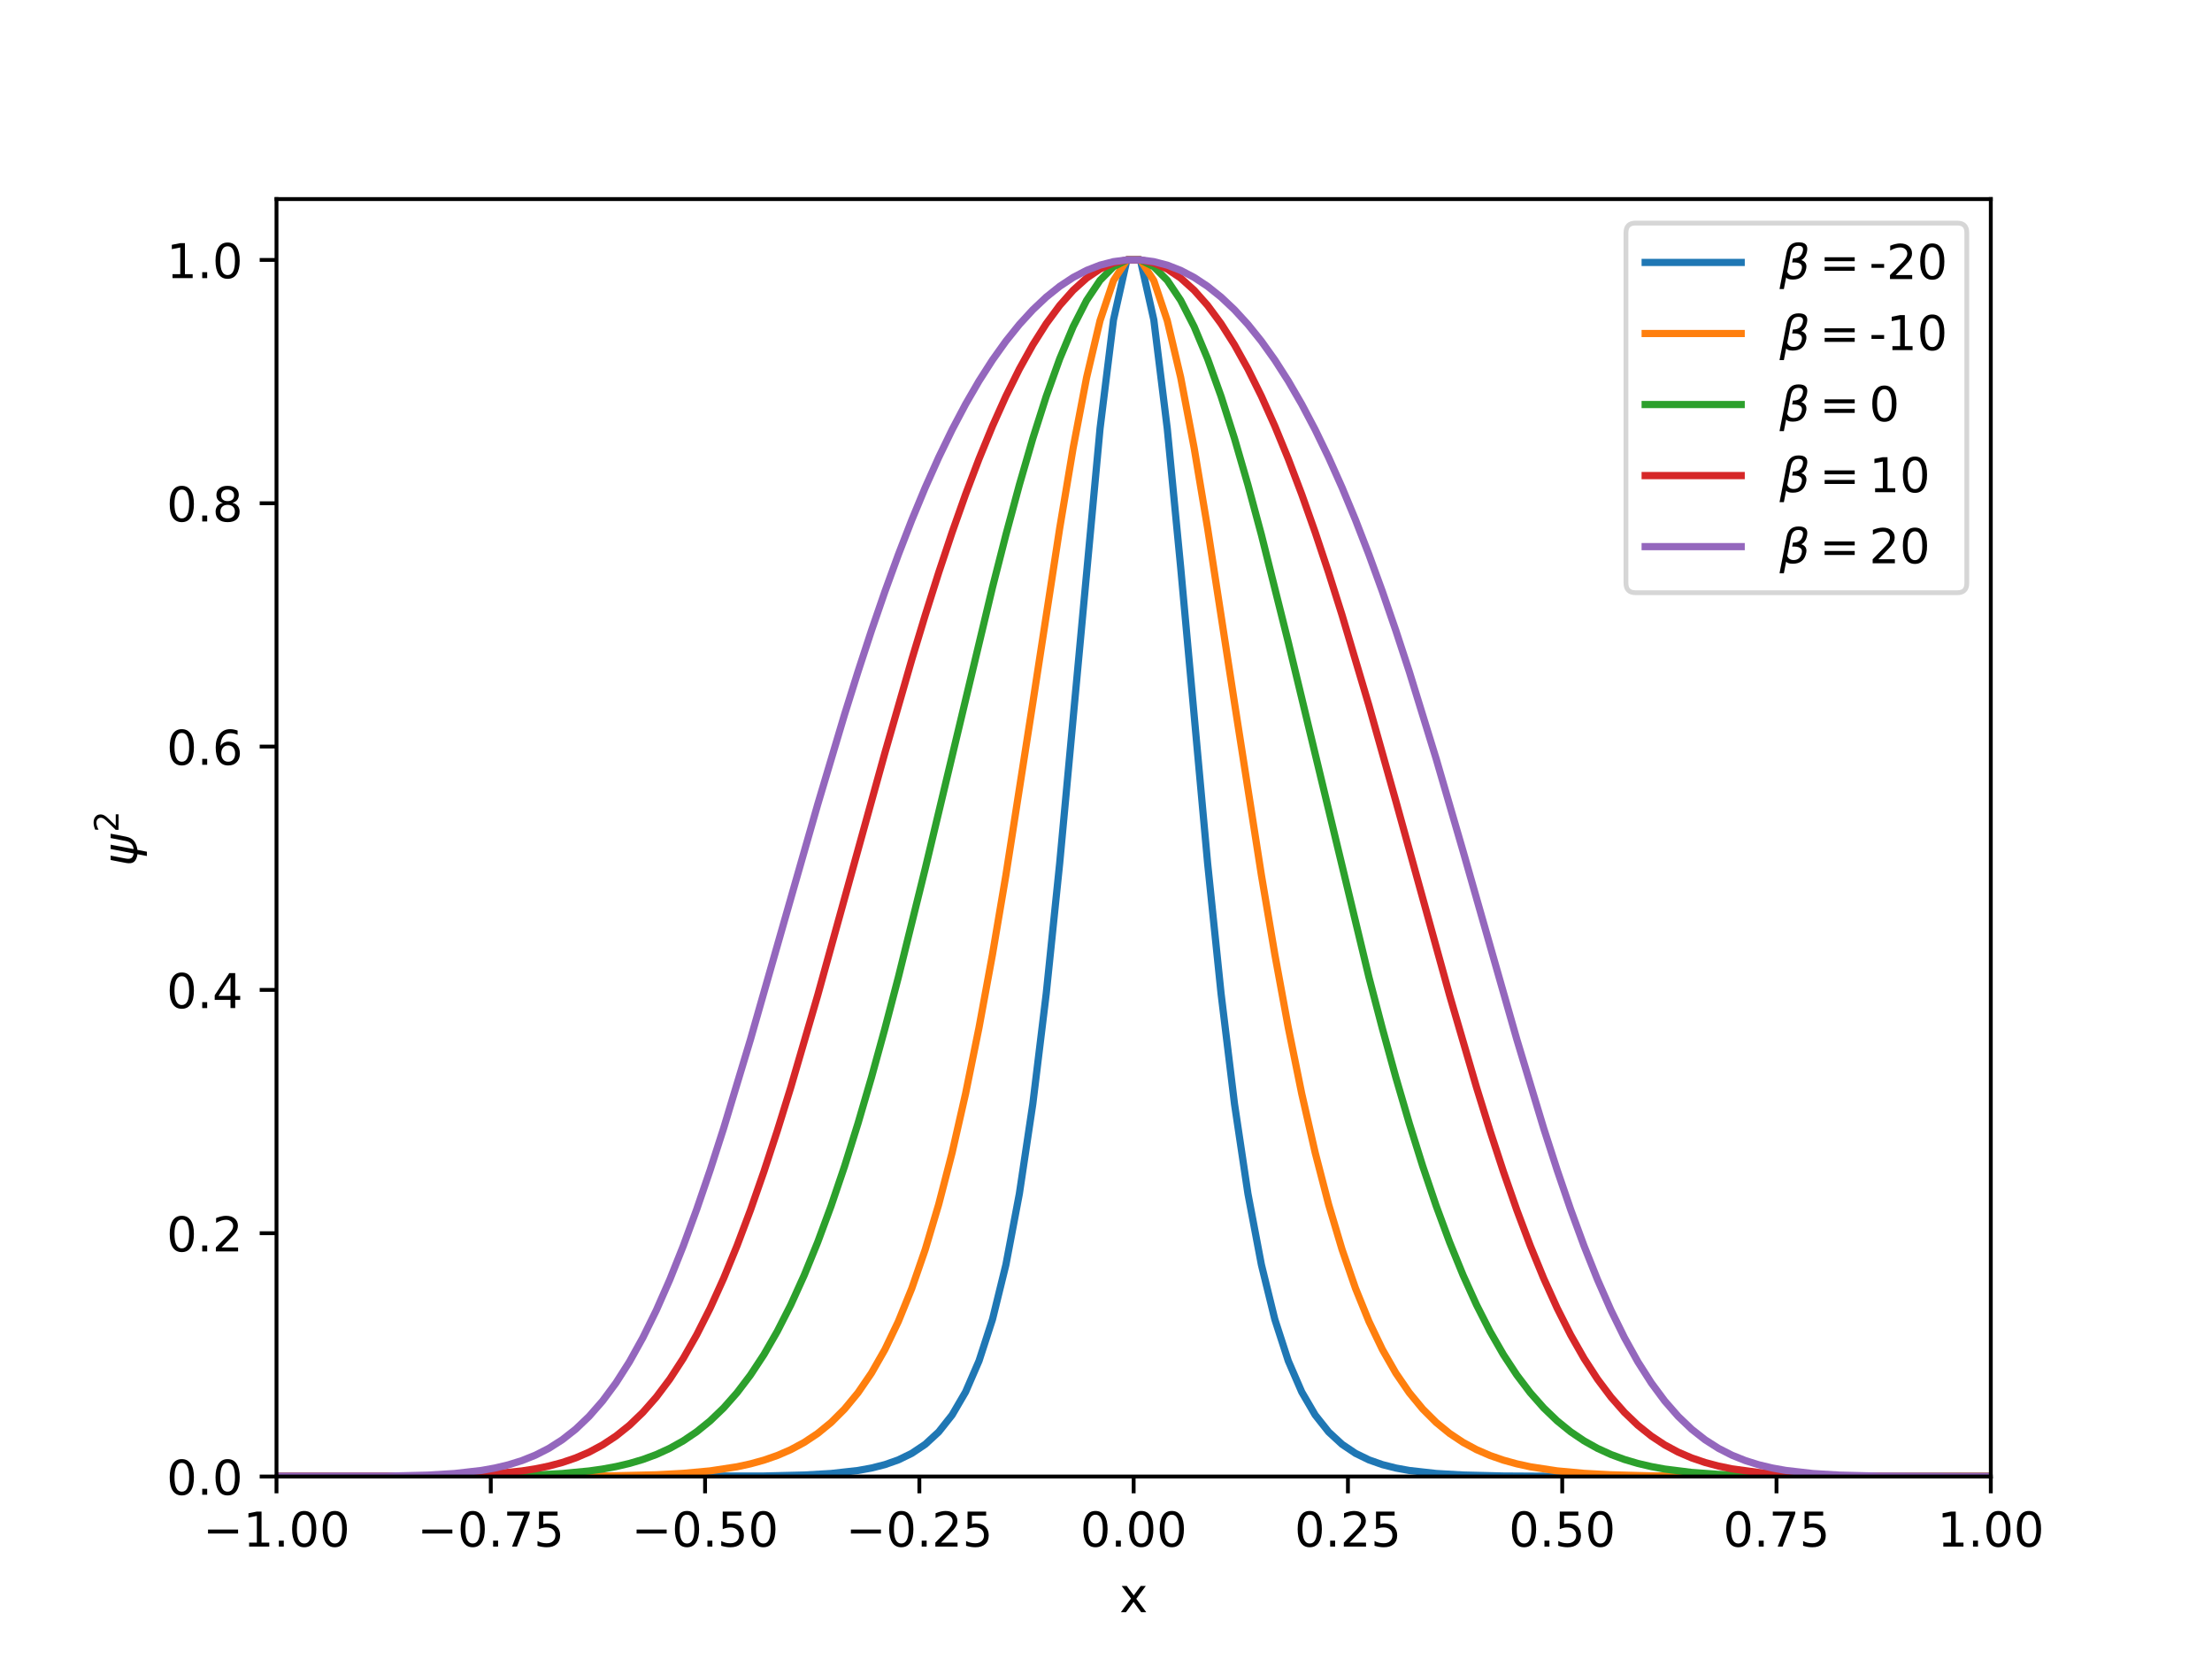 <?xml version="1.0" encoding="utf-8" standalone="no"?>
<!DOCTYPE svg PUBLIC "-//W3C//DTD SVG 1.1//EN"
  "http://www.w3.org/Graphics/SVG/1.1/DTD/svg11.dtd">
<!-- Created with matplotlib (https://matplotlib.org/) -->
<svg height="345.6pt" version="1.1" viewBox="0 0 460.8 345.6" width="460.8pt" xmlns="http://www.w3.org/2000/svg" xmlns:xlink="http://www.w3.org/1999/xlink">
 <defs>
  <style type="text/css">
*{stroke-linecap:butt;stroke-linejoin:round;}
  </style>
 </defs>
 <g id="figure_1">
  <g id="patch_1">
   <path d="M 0 345.6 
L 460.8 345.6 
L 460.8 0 
L 0 0 
z
" style="fill:#ffffff;"/>
  </g>
  <g id="axes_1">
   <g id="patch_2">
    <path d="M 57.6 307.584 
L 414.72 307.584 
L 414.72 41.472 
L 57.6 41.472 
z
" style="fill:#ffffff;"/>
   </g>
   <g id="matplotlib.axis_1">
    <g id="xtick_1">
     <g id="line2d_1">
      <defs>
       <path d="M 0 0 
L 0 3.5 
" id="me44cf822a3" style="stroke:#000000;stroke-width:0.8;"/>
      </defs>
      <g>
       <use style="stroke:#000000;stroke-width:0.8;" x="57.6" xlink:href="#me44cf822a3" y="307.584"/>
      </g>
     </g>
     <g id="text_1">
      <!-- −1.00 -->
      <defs>
       <path d="M 10.594 35.5 
L 73.188 35.5 
L 73.188 27.203 
L 10.594 27.203 
z
" id="DejaVuSans-8722"/>
       <path d="M 12.406 8.297 
L 28.516 8.297 
L 28.516 63.922 
L 10.984 60.406 
L 10.984 69.391 
L 28.422 72.906 
L 38.281 72.906 
L 38.281 8.297 
L 54.391 8.297 
L 54.391 0 
L 12.406 0 
z
" id="DejaVuSans-49"/>
       <path d="M 10.688 12.406 
L 21 12.406 
L 21 0 
L 10.688 0 
z
" id="DejaVuSans-46"/>
       <path d="M 31.781 66.406 
Q 24.172 66.406 20.328 58.906 
Q 16.5 51.422 16.5 36.375 
Q 16.5 21.391 20.328 13.891 
Q 24.172 6.391 31.781 6.391 
Q 39.453 6.391 43.281 13.891 
Q 47.125 21.391 47.125 36.375 
Q 47.125 51.422 43.281 58.906 
Q 39.453 66.406 31.781 66.406 
z
M 31.781 74.219 
Q 44.047 74.219 50.516 64.516 
Q 56.984 54.828 56.984 36.375 
Q 56.984 17.969 50.516 8.266 
Q 44.047 -1.422 31.781 -1.422 
Q 19.531 -1.422 13.062 8.266 
Q 6.594 17.969 6.594 36.375 
Q 6.594 54.828 13.062 64.516 
Q 19.531 74.219 31.781 74.219 
z
" id="DejaVuSans-48"/>
      </defs>
      <g transform="translate(42.277 322.182)scale(0.1 -0.1)">
       <use xlink:href="#DejaVuSans-8722"/>
       <use x="83.789" xlink:href="#DejaVuSans-49"/>
       <use x="147.412" xlink:href="#DejaVuSans-46"/>
       <use x="179.199" xlink:href="#DejaVuSans-48"/>
       <use x="242.822" xlink:href="#DejaVuSans-48"/>
      </g>
     </g>
    </g>
    <g id="xtick_2">
     <g id="line2d_2">
      <g>
       <use style="stroke:#000000;stroke-width:0.8;" x="102.24" xlink:href="#me44cf822a3" y="307.584"/>
      </g>
     </g>
     <g id="text_2">
      <!-- −0.75 -->
      <defs>
       <path d="M 8.203 72.906 
L 55.078 72.906 
L 55.078 68.703 
L 28.609 0 
L 18.312 0 
L 43.219 64.594 
L 8.203 64.594 
z
" id="DejaVuSans-55"/>
       <path d="M 10.797 72.906 
L 49.516 72.906 
L 49.516 64.594 
L 19.828 64.594 
L 19.828 46.734 
Q 21.969 47.469 24.109 47.828 
Q 26.266 48.188 28.422 48.188 
Q 40.625 48.188 47.75 41.5 
Q 54.891 34.812 54.891 23.391 
Q 54.891 11.625 47.562 5.094 
Q 40.234 -1.422 26.906 -1.422 
Q 22.312 -1.422 17.547 -0.641 
Q 12.797 0.141 7.719 1.703 
L 7.719 11.625 
Q 12.109 9.234 16.797 8.062 
Q 21.484 6.891 26.703 6.891 
Q 35.156 6.891 40.078 11.328 
Q 45.016 15.766 45.016 23.391 
Q 45.016 31 40.078 35.438 
Q 35.156 39.891 26.703 39.891 
Q 22.75 39.891 18.812 39.016 
Q 14.891 38.141 10.797 36.281 
z
" id="DejaVuSans-53"/>
      </defs>
      <g transform="translate(86.917 322.182)scale(0.1 -0.1)">
       <use xlink:href="#DejaVuSans-8722"/>
       <use x="83.789" xlink:href="#DejaVuSans-48"/>
       <use x="147.412" xlink:href="#DejaVuSans-46"/>
       <use x="179.199" xlink:href="#DejaVuSans-55"/>
       <use x="242.822" xlink:href="#DejaVuSans-53"/>
      </g>
     </g>
    </g>
    <g id="xtick_3">
     <g id="line2d_3">
      <g>
       <use style="stroke:#000000;stroke-width:0.8;" x="146.88" xlink:href="#me44cf822a3" y="307.584"/>
      </g>
     </g>
     <g id="text_3">
      <!-- −0.50 -->
      <g transform="translate(131.557 322.182)scale(0.1 -0.1)">
       <use xlink:href="#DejaVuSans-8722"/>
       <use x="83.789" xlink:href="#DejaVuSans-48"/>
       <use x="147.412" xlink:href="#DejaVuSans-46"/>
       <use x="179.199" xlink:href="#DejaVuSans-53"/>
       <use x="242.822" xlink:href="#DejaVuSans-48"/>
      </g>
     </g>
    </g>
    <g id="xtick_4">
     <g id="line2d_4">
      <g>
       <use style="stroke:#000000;stroke-width:0.8;" x="191.52" xlink:href="#me44cf822a3" y="307.584"/>
      </g>
     </g>
     <g id="text_4">
      <!-- −0.25 -->
      <defs>
       <path d="M 19.188 8.297 
L 53.609 8.297 
L 53.609 0 
L 7.328 0 
L 7.328 8.297 
Q 12.938 14.109 22.625 23.891 
Q 32.328 33.688 34.812 36.531 
Q 39.547 41.844 41.422 45.531 
Q 43.312 49.219 43.312 52.781 
Q 43.312 58.594 39.234 62.25 
Q 35.156 65.922 28.609 65.922 
Q 23.969 65.922 18.812 64.312 
Q 13.672 62.703 7.812 59.422 
L 7.812 69.391 
Q 13.766 71.781 18.938 73 
Q 24.125 74.219 28.422 74.219 
Q 39.75 74.219 46.484 68.547 
Q 53.219 62.891 53.219 53.422 
Q 53.219 48.922 51.531 44.891 
Q 49.859 40.875 45.406 35.406 
Q 44.188 33.984 37.641 27.219 
Q 31.109 20.453 19.188 8.297 
z
" id="DejaVuSans-50"/>
      </defs>
      <g transform="translate(176.197 322.182)scale(0.1 -0.1)">
       <use xlink:href="#DejaVuSans-8722"/>
       <use x="83.789" xlink:href="#DejaVuSans-48"/>
       <use x="147.412" xlink:href="#DejaVuSans-46"/>
       <use x="179.199" xlink:href="#DejaVuSans-50"/>
       <use x="242.822" xlink:href="#DejaVuSans-53"/>
      </g>
     </g>
    </g>
    <g id="xtick_5">
     <g id="line2d_5">
      <g>
       <use style="stroke:#000000;stroke-width:0.8;" x="236.16" xlink:href="#me44cf822a3" y="307.584"/>
      </g>
     </g>
     <g id="text_5">
      <!-- 0.00 -->
      <g transform="translate(225.027 322.182)scale(0.1 -0.1)">
       <use xlink:href="#DejaVuSans-48"/>
       <use x="63.623" xlink:href="#DejaVuSans-46"/>
       <use x="95.41" xlink:href="#DejaVuSans-48"/>
       <use x="159.033" xlink:href="#DejaVuSans-48"/>
      </g>
     </g>
    </g>
    <g id="xtick_6">
     <g id="line2d_6">
      <g>
       <use style="stroke:#000000;stroke-width:0.8;" x="280.8" xlink:href="#me44cf822a3" y="307.584"/>
      </g>
     </g>
     <g id="text_6">
      <!-- 0.25 -->
      <g transform="translate(269.667 322.182)scale(0.1 -0.1)">
       <use xlink:href="#DejaVuSans-48"/>
       <use x="63.623" xlink:href="#DejaVuSans-46"/>
       <use x="95.41" xlink:href="#DejaVuSans-50"/>
       <use x="159.033" xlink:href="#DejaVuSans-53"/>
      </g>
     </g>
    </g>
    <g id="xtick_7">
     <g id="line2d_7">
      <g>
       <use style="stroke:#000000;stroke-width:0.8;" x="325.44" xlink:href="#me44cf822a3" y="307.584"/>
      </g>
     </g>
     <g id="text_7">
      <!-- 0.50 -->
      <g transform="translate(314.307 322.182)scale(0.1 -0.1)">
       <use xlink:href="#DejaVuSans-48"/>
       <use x="63.623" xlink:href="#DejaVuSans-46"/>
       <use x="95.41" xlink:href="#DejaVuSans-53"/>
       <use x="159.033" xlink:href="#DejaVuSans-48"/>
      </g>
     </g>
    </g>
    <g id="xtick_8">
     <g id="line2d_8">
      <g>
       <use style="stroke:#000000;stroke-width:0.8;" x="370.08" xlink:href="#me44cf822a3" y="307.584"/>
      </g>
     </g>
     <g id="text_8">
      <!-- 0.75 -->
      <g transform="translate(358.947 322.182)scale(0.1 -0.1)">
       <use xlink:href="#DejaVuSans-48"/>
       <use x="63.623" xlink:href="#DejaVuSans-46"/>
       <use x="95.41" xlink:href="#DejaVuSans-55"/>
       <use x="159.033" xlink:href="#DejaVuSans-53"/>
      </g>
     </g>
    </g>
    <g id="xtick_9">
     <g id="line2d_9">
      <g>
       <use style="stroke:#000000;stroke-width:0.8;" x="414.72" xlink:href="#me44cf822a3" y="307.584"/>
      </g>
     </g>
     <g id="text_9">
      <!-- 1.00 -->
      <g transform="translate(403.587 322.182)scale(0.1 -0.1)">
       <use xlink:href="#DejaVuSans-49"/>
       <use x="63.623" xlink:href="#DejaVuSans-46"/>
       <use x="95.41" xlink:href="#DejaVuSans-48"/>
       <use x="159.033" xlink:href="#DejaVuSans-48"/>
      </g>
     </g>
    </g>
    <g id="text_10">
     <!-- x -->
     <defs>
      <path d="M 54.891 54.688 
L 35.109 28.078 
L 55.906 0 
L 45.312 0 
L 29.391 21.484 
L 13.484 0 
L 2.875 0 
L 24.125 28.609 
L 4.688 54.688 
L 15.281 54.688 
L 29.781 35.203 
L 44.281 54.688 
z
" id="DejaVuSans-120"/>
     </defs>
     <g transform="translate(233.201 335.861)scale(0.1 -0.1)">
      <use xlink:href="#DejaVuSans-120"/>
     </g>
    </g>
   </g>
   <g id="matplotlib.axis_2">
    <g id="ytick_1">
     <g id="line2d_10">
      <defs>
       <path d="M 0 0 
L -3.5 0 
" id="m34af9b556f" style="stroke:#000000;stroke-width:0.8;"/>
      </defs>
      <g>
       <use style="stroke:#000000;stroke-width:0.8;" x="57.6" xlink:href="#m34af9b556f" y="307.584"/>
      </g>
     </g>
     <g id="text_11">
      <!-- 0.0 -->
      <g transform="translate(34.697 311.383)scale(0.1 -0.1)">
       <use xlink:href="#DejaVuSans-48"/>
       <use x="63.623" xlink:href="#DejaVuSans-46"/>
       <use x="95.41" xlink:href="#DejaVuSans-48"/>
      </g>
     </g>
    </g>
    <g id="ytick_2">
     <g id="line2d_11">
      <g>
       <use style="stroke:#000000;stroke-width:0.8;" x="57.6" xlink:href="#m34af9b556f" y="256.896"/>
      </g>
     </g>
     <g id="text_12">
      <!-- 0.2 -->
      <g transform="translate(34.697 260.695)scale(0.1 -0.1)">
       <use xlink:href="#DejaVuSans-48"/>
       <use x="63.623" xlink:href="#DejaVuSans-46"/>
       <use x="95.41" xlink:href="#DejaVuSans-50"/>
      </g>
     </g>
    </g>
    <g id="ytick_3">
     <g id="line2d_12">
      <g>
       <use style="stroke:#000000;stroke-width:0.8;" x="57.6" xlink:href="#m34af9b556f" y="206.208"/>
      </g>
     </g>
     <g id="text_13">
      <!-- 0.4 -->
      <defs>
       <path d="M 37.797 64.312 
L 12.891 25.391 
L 37.797 25.391 
z
M 35.203 72.906 
L 47.609 72.906 
L 47.609 25.391 
L 58.016 25.391 
L 58.016 17.188 
L 47.609 17.188 
L 47.609 0 
L 37.797 0 
L 37.797 17.188 
L 4.891 17.188 
L 4.891 26.703 
z
" id="DejaVuSans-52"/>
      </defs>
      <g transform="translate(34.697 210.007)scale(0.1 -0.1)">
       <use xlink:href="#DejaVuSans-48"/>
       <use x="63.623" xlink:href="#DejaVuSans-46"/>
       <use x="95.41" xlink:href="#DejaVuSans-52"/>
      </g>
     </g>
    </g>
    <g id="ytick_4">
     <g id="line2d_13">
      <g>
       <use style="stroke:#000000;stroke-width:0.8;" x="57.6" xlink:href="#m34af9b556f" y="155.52"/>
      </g>
     </g>
     <g id="text_14">
      <!-- 0.6 -->
      <defs>
       <path d="M 33.016 40.375 
Q 26.375 40.375 22.484 35.828 
Q 18.609 31.297 18.609 23.391 
Q 18.609 15.531 22.484 10.953 
Q 26.375 6.391 33.016 6.391 
Q 39.656 6.391 43.531 10.953 
Q 47.406 15.531 47.406 23.391 
Q 47.406 31.297 43.531 35.828 
Q 39.656 40.375 33.016 40.375 
z
M 52.594 71.297 
L 52.594 62.312 
Q 48.875 64.062 45.094 64.984 
Q 41.312 65.922 37.594 65.922 
Q 27.828 65.922 22.672 59.328 
Q 17.531 52.734 16.797 39.406 
Q 19.672 43.656 24.016 45.922 
Q 28.375 48.188 33.594 48.188 
Q 44.578 48.188 50.953 41.516 
Q 57.328 34.859 57.328 23.391 
Q 57.328 12.156 50.688 5.359 
Q 44.047 -1.422 33.016 -1.422 
Q 20.359 -1.422 13.672 8.266 
Q 6.984 17.969 6.984 36.375 
Q 6.984 53.656 15.188 63.938 
Q 23.391 74.219 37.203 74.219 
Q 40.922 74.219 44.703 73.484 
Q 48.484 72.75 52.594 71.297 
z
" id="DejaVuSans-54"/>
      </defs>
      <g transform="translate(34.697 159.319)scale(0.1 -0.1)">
       <use xlink:href="#DejaVuSans-48"/>
       <use x="63.623" xlink:href="#DejaVuSans-46"/>
       <use x="95.41" xlink:href="#DejaVuSans-54"/>
      </g>
     </g>
    </g>
    <g id="ytick_5">
     <g id="line2d_14">
      <g>
       <use style="stroke:#000000;stroke-width:0.8;" x="57.6" xlink:href="#m34af9b556f" y="104.832"/>
      </g>
     </g>
     <g id="text_15">
      <!-- 0.8 -->
      <defs>
       <path d="M 31.781 34.625 
Q 24.75 34.625 20.719 30.859 
Q 16.703 27.094 16.703 20.516 
Q 16.703 13.922 20.719 10.156 
Q 24.75 6.391 31.781 6.391 
Q 38.812 6.391 42.859 10.172 
Q 46.922 13.969 46.922 20.516 
Q 46.922 27.094 42.891 30.859 
Q 38.875 34.625 31.781 34.625 
z
M 21.922 38.812 
Q 15.578 40.375 12.031 44.719 
Q 8.5 49.078 8.5 55.328 
Q 8.5 64.062 14.719 69.141 
Q 20.953 74.219 31.781 74.219 
Q 42.672 74.219 48.875 69.141 
Q 55.078 64.062 55.078 55.328 
Q 55.078 49.078 51.531 44.719 
Q 48 40.375 41.703 38.812 
Q 48.828 37.156 52.797 32.312 
Q 56.781 27.484 56.781 20.516 
Q 56.781 9.906 50.312 4.234 
Q 43.844 -1.422 31.781 -1.422 
Q 19.734 -1.422 13.25 4.234 
Q 6.781 9.906 6.781 20.516 
Q 6.781 27.484 10.781 32.312 
Q 14.797 37.156 21.922 38.812 
z
M 18.312 54.391 
Q 18.312 48.734 21.844 45.562 
Q 25.391 42.391 31.781 42.391 
Q 38.141 42.391 41.719 45.562 
Q 45.312 48.734 45.312 54.391 
Q 45.312 60.062 41.719 63.234 
Q 38.141 66.406 31.781 66.406 
Q 25.391 66.406 21.844 63.234 
Q 18.312 60.062 18.312 54.391 
z
" id="DejaVuSans-56"/>
      </defs>
      <g transform="translate(34.697 108.631)scale(0.1 -0.1)">
       <use xlink:href="#DejaVuSans-48"/>
       <use x="63.623" xlink:href="#DejaVuSans-46"/>
       <use x="95.41" xlink:href="#DejaVuSans-56"/>
      </g>
     </g>
    </g>
    <g id="ytick_6">
     <g id="line2d_15">
      <g>
       <use style="stroke:#000000;stroke-width:0.8;" x="57.6" xlink:href="#m34af9b556f" y="54.144"/>
      </g>
     </g>
     <g id="text_16">
      <!-- 1.0 -->
      <g transform="translate(34.697 57.943)scale(0.1 -0.1)">
       <use xlink:href="#DejaVuSans-49"/>
       <use x="63.623" xlink:href="#DejaVuSans-46"/>
       <use x="95.41" xlink:href="#DejaVuSans-48"/>
      </g>
     </g>
    </g>
    <g id="text_17">
     <!-- $\psi^2$ -->
     <defs>
      <path d="M 24.859 -1.219 
Q 13.922 0.594 9.625 5.328 
Q 4.344 11.141 6.641 23 
L 12.797 54.688 
L 21.875 54.688 
L 15.766 23.344 
Q 14.062 14.406 17.484 10.688 
Q 20.516 7.469 26.422 6.781 
L 35.688 54.688 
L 44.625 54.688 
L 35.359 6.844 
Q 41.891 7.516 45.75 10.75 
Q 50.734 14.844 52.391 23.391 
L 58.453 54.688 
L 67.531 54.688 
L 61.375 23.047 
Q 58.984 10.75 51.562 5.375 
Q 44.875 0.531 33.797 -1.172 
L 29.984 -20.797 
L 21.047 -20.797 
z
" id="DejaVuSans-Oblique-968"/>
     </defs>
     <g transform="translate(28.597 180.428)rotate(-90)scale(0.1 -0.1)">
      <use transform="translate(0 0.766)" xlink:href="#DejaVuSans-Oblique-968"/>
      <use transform="translate(70.433 39.047)scale(0.7)" xlink:href="#DejaVuSans-50"/>
     </g>
    </g>
   </g>
   <g id="line2d_16">
    <path clip-path="url(#p31d7b17274)" d="M -1 307.584 
L 159.134 307.478 
L 167.537 307.272 
L 173.139 306.954 
L 178.741 306.327 
L 181.542 305.817 
L 184.343 305.107 
L 187.144 304.121 
L 189.944 302.757 
L 192.745 300.877 
L 195.546 298.294 
L 198.347 294.764 
L 201.148 289.967 
L 203.949 283.496 
L 206.75 274.853 
L 209.551 263.455 
L 212.352 248.677 
L 215.153 229.952 
L 217.954 206.94 
L 220.755 179.802 
L 229.158 89.282 
L 231.959 66.639 
L 234.76 54.144 
L 237.56 54.144 
L 240.361 66.639 
L 243.162 89.282 
L 245.963 118.263 
L 251.565 179.802 
L 254.366 206.94 
L 257.167 229.952 
L 259.968 248.677 
L 262.769 263.455 
L 265.57 274.853 
L 268.371 283.496 
L 271.172 289.967 
L 273.973 294.764 
L 276.774 298.294 
L 279.575 300.877 
L 282.376 302.757 
L 285.176 304.121 
L 287.977 305.107 
L 290.778 305.817 
L 293.579 306.327 
L 299.181 306.954 
L 304.783 307.272 
L 313.186 307.478 
L 329.992 307.573 
L 425.224 307.584 
L 461.8 307.584 
L 461.8 307.584 
" style="fill:none;stroke:#1f77b4;stroke-linecap:square;stroke-width:1.5;"/>
   </g>
   <g id="line2d_17">
    <path clip-path="url(#p31d7b17274)" d="M -1 307.584 
L 125.523 307.487 
L 136.727 307.224 
L 142.328 306.925 
L 147.93 306.412 
L 153.532 305.558 
L 156.333 304.947 
L 159.134 304.175 
L 161.935 303.202 
L 164.736 301.987 
L 167.537 300.477 
L 170.338 298.612 
L 173.139 296.321 
L 175.94 293.523 
L 178.741 290.128 
L 181.542 286.033 
L 184.343 281.126 
L 187.144 275.285 
L 189.944 268.384 
L 192.745 260.297 
L 195.546 250.904 
L 198.347 240.104 
L 201.148 227.826 
L 203.949 214.05 
L 206.75 198.823 
L 209.551 182.285 
L 215.153 146.413 
L 220.755 110.031 
L 223.556 93.318 
L 226.357 78.642 
L 229.158 66.79 
L 231.959 58.451 
L 234.76 54.144 
L 237.56 54.144 
L 240.361 58.451 
L 243.162 66.79 
L 245.963 78.642 
L 248.764 93.318 
L 251.565 110.031 
L 257.167 146.413 
L 262.769 182.285 
L 265.57 198.823 
L 268.371 214.05 
L 271.172 227.826 
L 273.973 240.104 
L 276.774 250.904 
L 279.575 260.297 
L 282.376 268.384 
L 285.176 275.285 
L 287.977 281.126 
L 290.778 286.033 
L 293.579 290.128 
L 296.38 293.523 
L 299.181 296.321 
L 301.982 298.612 
L 304.783 300.477 
L 307.584 301.987 
L 310.385 303.202 
L 313.186 304.175 
L 315.987 304.947 
L 318.788 305.558 
L 324.39 306.412 
L 329.992 306.925 
L 335.593 307.224 
L 343.996 307.447 
L 358.001 307.561 
L 408.418 307.584 
L 461.8 307.584 
L 461.8 307.584 
" style="fill:none;stroke:#ff7f0e;stroke-linecap:square;stroke-width:1.5;"/>
   </g>
   <g id="line2d_18">
    <path clip-path="url(#p31d7b17274)" d="M -1 307.584 
L 103.115 307.477 
L 111.518 307.267 
L 117.12 306.965 
L 122.722 306.428 
L 125.523 306.03 
L 128.324 305.516 
L 131.125 304.861 
L 133.926 304.034 
L 136.727 303 
L 139.528 301.723 
L 142.328 300.16 
L 145.129 298.268 
L 147.93 295.999 
L 150.731 293.305 
L 153.532 290.137 
L 156.333 286.448 
L 159.134 282.192 
L 161.935 277.327 
L 164.736 271.82 
L 167.537 265.64 
L 170.338 258.771 
L 173.139 251.204 
L 175.94 242.944 
L 178.741 234.011 
L 181.542 224.436 
L 184.343 214.27 
L 187.144 203.577 
L 192.745 180.942 
L 206.75 122.366 
L 209.551 111.389 
L 212.352 100.998 
L 215.153 91.338 
L 217.954 82.544 
L 220.755 74.745 
L 223.556 68.056 
L 226.357 62.578 
L 229.158 58.394 
L 231.959 55.568 
L 234.76 54.144 
L 237.56 54.144 
L 240.361 55.568 
L 243.162 58.394 
L 245.963 62.578 
L 248.764 68.056 
L 251.565 74.745 
L 254.366 82.544 
L 257.167 91.338 
L 259.968 100.998 
L 262.769 111.389 
L 268.371 133.781 
L 285.176 203.577 
L 287.977 214.27 
L 290.778 224.436 
L 293.579 234.011 
L 296.38 242.944 
L 299.181 251.204 
L 301.982 258.771 
L 304.783 265.64 
L 307.584 271.82 
L 310.385 277.327 
L 313.186 282.192 
L 315.987 286.448 
L 318.788 290.137 
L 321.589 293.305 
L 324.39 295.999 
L 327.191 298.268 
L 329.992 300.16 
L 332.792 301.723 
L 335.593 303 
L 338.394 304.034 
L 341.195 304.861 
L 343.996 305.516 
L 346.797 306.03 
L 352.399 306.734 
L 358.001 307.138 
L 366.404 307.429 
L 380.408 307.563 
L 428.024 307.584 
L 461.8 307.584 
L 461.8 307.584 
" style="fill:none;stroke:#2ca02c;stroke-linecap:square;stroke-width:1.5;"/>
   </g>
   <g id="line2d_19">
    <path clip-path="url(#p31d7b17274)" d="M -1 307.584 
L 89.111 307.498 
L 97.513 307.3 
L 103.115 306.994 
L 108.717 306.423 
L 111.518 305.985 
L 114.319 305.41 
L 117.12 304.664 
L 119.921 303.71 
L 122.722 302.506 
L 125.523 301.004 
L 128.324 299.156 
L 131.125 296.912 
L 133.926 294.22 
L 136.727 291.032 
L 139.528 287.303 
L 142.328 282.994 
L 145.129 278.074 
L 147.93 272.525 
L 150.731 266.337 
L 153.532 259.518 
L 156.333 252.085 
L 159.134 244.073 
L 161.935 235.528 
L 164.736 226.511 
L 170.338 207.348 
L 178.741 177.04 
L 184.343 156.826 
L 189.944 137.385 
L 192.745 128.137 
L 195.546 119.286 
L 198.347 110.883 
L 201.148 102.972 
L 203.949 95.589 
L 206.75 88.764 
L 209.551 82.519 
L 212.352 76.872 
L 215.153 71.836 
L 217.954 67.42 
L 220.755 63.629 
L 223.556 60.468 
L 226.357 57.939 
L 229.158 56.041 
L 231.959 54.776 
L 234.76 54.144 
L 237.56 54.144 
L 240.361 54.776 
L 243.162 56.041 
L 245.963 57.939 
L 248.764 60.468 
L 251.565 63.629 
L 254.366 67.42 
L 257.167 71.836 
L 259.968 76.872 
L 262.769 82.519 
L 265.57 88.764 
L 268.371 95.589 
L 271.172 102.972 
L 273.973 110.883 
L 276.774 119.286 
L 279.575 128.137 
L 285.176 146.971 
L 290.778 166.875 
L 301.982 207.348 
L 307.584 226.511 
L 310.385 235.528 
L 313.186 244.073 
L 315.987 252.085 
L 318.788 259.518 
L 321.589 266.337 
L 324.39 272.525 
L 327.191 278.074 
L 329.992 282.994 
L 332.792 287.303 
L 335.593 291.032 
L 338.394 294.22 
L 341.195 296.912 
L 343.996 299.156 
L 346.797 301.004 
L 349.598 302.506 
L 352.399 303.71 
L 355.2 304.664 
L 358.001 305.41 
L 360.802 305.985 
L 366.404 306.751 
L 372.006 307.172 
L 380.408 307.454 
L 394.413 307.57 
L 456.034 307.584 
L 461.8 307.584 
L 461.8 307.584 
" style="fill:none;stroke:#d62728;stroke-linecap:square;stroke-width:1.5;"/>
   </g>
   <g id="line2d_20">
    <path clip-path="url(#p31d7b17274)" d="M -1 307.584 
L 80.708 307.502 
L 89.111 307.294 
L 94.712 306.96 
L 100.314 306.315 
L 103.115 305.813 
L 105.916 305.146 
L 108.717 304.273 
L 111.518 303.148 
L 114.319 301.721 
L 117.12 299.934 
L 119.921 297.733 
L 122.722 295.059 
L 125.523 291.858 
L 128.324 288.081 
L 131.125 283.688 
L 133.926 278.648 
L 136.727 272.946 
L 139.528 266.582 
L 142.328 259.573 
L 145.129 251.951 
L 147.93 243.768 
L 150.731 235.086 
L 156.333 216.546 
L 164.736 187.159 
L 170.338 167.597 
L 175.94 148.83 
L 178.741 139.908 
L 181.542 131.361 
L 184.343 123.229 
L 187.144 115.539 
L 189.944 108.313 
L 192.745 101.562 
L 195.546 95.294 
L 198.347 89.509 
L 201.148 84.203 
L 203.949 79.368 
L 206.75 74.996 
L 209.551 71.074 
L 212.352 67.591 
L 215.153 64.534 
L 217.954 61.89 
L 220.755 59.648 
L 223.556 57.797 
L 226.357 56.328 
L 229.158 55.233 
L 231.959 54.506 
L 234.76 54.144 
L 237.56 54.144 
L 240.361 54.506 
L 243.162 55.233 
L 245.963 56.328 
L 248.764 57.797 
L 251.565 59.648 
L 254.366 61.89 
L 257.167 64.534 
L 259.968 67.591 
L 262.769 71.074 
L 265.57 74.996 
L 268.371 79.368 
L 271.172 84.203 
L 273.973 89.509 
L 276.774 95.294 
L 279.575 101.562 
L 282.376 108.313 
L 285.176 115.539 
L 287.977 123.229 
L 290.778 131.361 
L 293.579 139.908 
L 299.181 158.079 
L 304.783 177.316 
L 315.987 216.546 
L 321.589 235.086 
L 324.39 243.768 
L 327.191 251.951 
L 329.992 259.573 
L 332.792 266.582 
L 335.593 272.946 
L 338.394 278.648 
L 341.195 283.688 
L 343.996 288.081 
L 346.797 291.858 
L 349.598 295.059 
L 352.399 297.733 
L 355.2 299.934 
L 358.001 301.721 
L 360.802 303.148 
L 363.603 304.273 
L 366.404 305.146 
L 369.205 305.813 
L 372.006 306.315 
L 377.608 306.96 
L 383.209 307.294 
L 391.612 307.502 
L 408.418 307.58 
L 461.8 307.584 
L 461.8 307.584 
" style="fill:none;stroke:#9467bd;stroke-linecap:square;stroke-width:1.5;"/>
   </g>
   <g id="patch_3">
    <path d="M 57.6 307.584 
L 57.6 41.472 
" style="fill:none;stroke:#000000;stroke-linecap:square;stroke-linejoin:miter;stroke-width:0.8;"/>
   </g>
   <g id="patch_4">
    <path d="M 414.72 307.584 
L 414.72 41.472 
" style="fill:none;stroke:#000000;stroke-linecap:square;stroke-linejoin:miter;stroke-width:0.8;"/>
   </g>
   <g id="patch_5">
    <path d="M 57.6 307.584 
L 414.72 307.584 
" style="fill:none;stroke:#000000;stroke-linecap:square;stroke-linejoin:miter;stroke-width:0.8;"/>
   </g>
   <g id="patch_6">
    <path d="M 57.6 41.472 
L 414.72 41.472 
" style="fill:none;stroke:#000000;stroke-linecap:square;stroke-linejoin:miter;stroke-width:0.8;"/>
   </g>
   <g id="legend_1">
    <g id="patch_7">
     <path d="M 340.72 123.472 
L 407.72 123.472 
Q 409.72 123.472 409.72 121.472 
L 409.72 48.472 
Q 409.72 46.472 407.72 46.472 
L 340.72 46.472 
Q 338.72 46.472 338.72 48.472 
L 338.72 121.472 
Q 338.72 123.472 340.72 123.472 
z
" style="fill:#ffffff;opacity:0.8;stroke:#cccccc;stroke-linejoin:miter;"/>
    </g>
    <g id="line2d_21">
     <path d="M 342.72 54.672 
L 362.72 54.672 
" style="fill:none;stroke:#1f77b4;stroke-linecap:square;stroke-width:1.5;"/>
    </g>
    <g id="line2d_22"/>
    <g id="text_18">
     <!-- $\beta=$-20 -->
     <defs>
      <path d="M 13.625 3.375 
L 8.938 -20.797 
L -0.094 -20.797 
L 14.5 54.344 
Q 18.844 76.609 39.656 76.609 
Q 60.75 76.609 57.172 57.812 
Q 54.734 44.438 45.219 39.547 
Q 58.016 35.156 55.516 22.125 
Q 51.125 -1.078 27.484 -1.031 
Q 17.141 -0.984 13.625 3.375 
z
M 15.922 15.094 
Q 19.672 6.594 29.297 6.641 
Q 43.359 6.641 46.344 21.969 
Q 49.031 35.75 26.172 34.672 
L 27.781 42.969 
Q 45.453 42.672 48.531 58.594 
Q 50.641 69.344 39.203 69.281 
Q 26.422 69.281 23.484 54.047 
z
" id="DejaVuSans-Oblique-946"/>
      <path d="M 10.594 45.406 
L 73.188 45.406 
L 73.188 37.203 
L 10.594 37.203 
z
M 10.594 25.484 
L 73.188 25.484 
L 73.188 17.188 
L 10.594 17.188 
z
" id="DejaVuSans-61"/>
      <path d="M 4.891 31.391 
L 31.203 31.391 
L 31.203 23.391 
L 4.891 23.391 
z
" id="DejaVuSans-45"/>
     </defs>
     <g transform="translate(370.72 58.172)scale(0.1 -0.1)">
      <use transform="translate(0 0.391)" xlink:href="#DejaVuSans-Oblique-946"/>
      <use transform="translate(83.301 0.391)" xlink:href="#DejaVuSans-61"/>
      <use transform="translate(186.572 0.391)" xlink:href="#DejaVuSans-45"/>
      <use transform="translate(222.656 0.391)" xlink:href="#DejaVuSans-50"/>
      <use transform="translate(286.279 0.391)" xlink:href="#DejaVuSans-48"/>
     </g>
    </g>
    <g id="line2d_23">
     <path d="M 342.72 69.472 
L 362.72 69.472 
" style="fill:none;stroke:#ff7f0e;stroke-linecap:square;stroke-width:1.5;"/>
    </g>
    <g id="line2d_24"/>
    <g id="text_19">
     <!-- $\beta=$-10 -->
     <g transform="translate(370.72 72.972)scale(0.1 -0.1)">
      <use transform="translate(0 0.391)" xlink:href="#DejaVuSans-Oblique-946"/>
      <use transform="translate(83.301 0.391)" xlink:href="#DejaVuSans-61"/>
      <use transform="translate(186.572 0.391)" xlink:href="#DejaVuSans-45"/>
      <use transform="translate(222.656 0.391)" xlink:href="#DejaVuSans-49"/>
      <use transform="translate(286.279 0.391)" xlink:href="#DejaVuSans-48"/>
     </g>
    </g>
    <g id="line2d_25">
     <path d="M 342.72 84.272 
L 362.72 84.272 
" style="fill:none;stroke:#2ca02c;stroke-linecap:square;stroke-width:1.5;"/>
    </g>
    <g id="line2d_26"/>
    <g id="text_20">
     <!-- $\beta=$0 -->
     <g transform="translate(370.72 87.772)scale(0.1 -0.1)">
      <use transform="translate(0 0.391)" xlink:href="#DejaVuSans-Oblique-946"/>
      <use transform="translate(83.301 0.391)" xlink:href="#DejaVuSans-61"/>
      <use transform="translate(186.572 0.391)" xlink:href="#DejaVuSans-48"/>
     </g>
    </g>
    <g id="line2d_27">
     <path d="M 342.72 99.072 
L 362.72 99.072 
" style="fill:none;stroke:#d62728;stroke-linecap:square;stroke-width:1.5;"/>
    </g>
    <g id="line2d_28"/>
    <g id="text_21">
     <!-- $\beta=$10 -->
     <g transform="translate(370.72 102.572)scale(0.1 -0.1)">
      <use transform="translate(0 0.391)" xlink:href="#DejaVuSans-Oblique-946"/>
      <use transform="translate(83.301 0.391)" xlink:href="#DejaVuSans-61"/>
      <use transform="translate(186.572 0.391)" xlink:href="#DejaVuSans-49"/>
      <use transform="translate(250.195 0.391)" xlink:href="#DejaVuSans-48"/>
     </g>
    </g>
    <g id="line2d_29">
     <path d="M 342.72 113.872 
L 362.72 113.872 
" style="fill:none;stroke:#9467bd;stroke-linecap:square;stroke-width:1.5;"/>
    </g>
    <g id="line2d_30"/>
    <g id="text_22">
     <!-- $\beta=$20 -->
     <g transform="translate(370.72 117.372)scale(0.1 -0.1)">
      <use transform="translate(0 0.391)" xlink:href="#DejaVuSans-Oblique-946"/>
      <use transform="translate(83.301 0.391)" xlink:href="#DejaVuSans-61"/>
      <use transform="translate(186.572 0.391)" xlink:href="#DejaVuSans-50"/>
      <use transform="translate(250.195 0.391)" xlink:href="#DejaVuSans-48"/>
     </g>
    </g>
   </g>
  </g>
 </g>
 <defs>
  <clipPath id="p31d7b17274">
   <rect height="266.112" width="357.12" x="57.6" y="41.472"/>
  </clipPath>
 </defs>
</svg>
